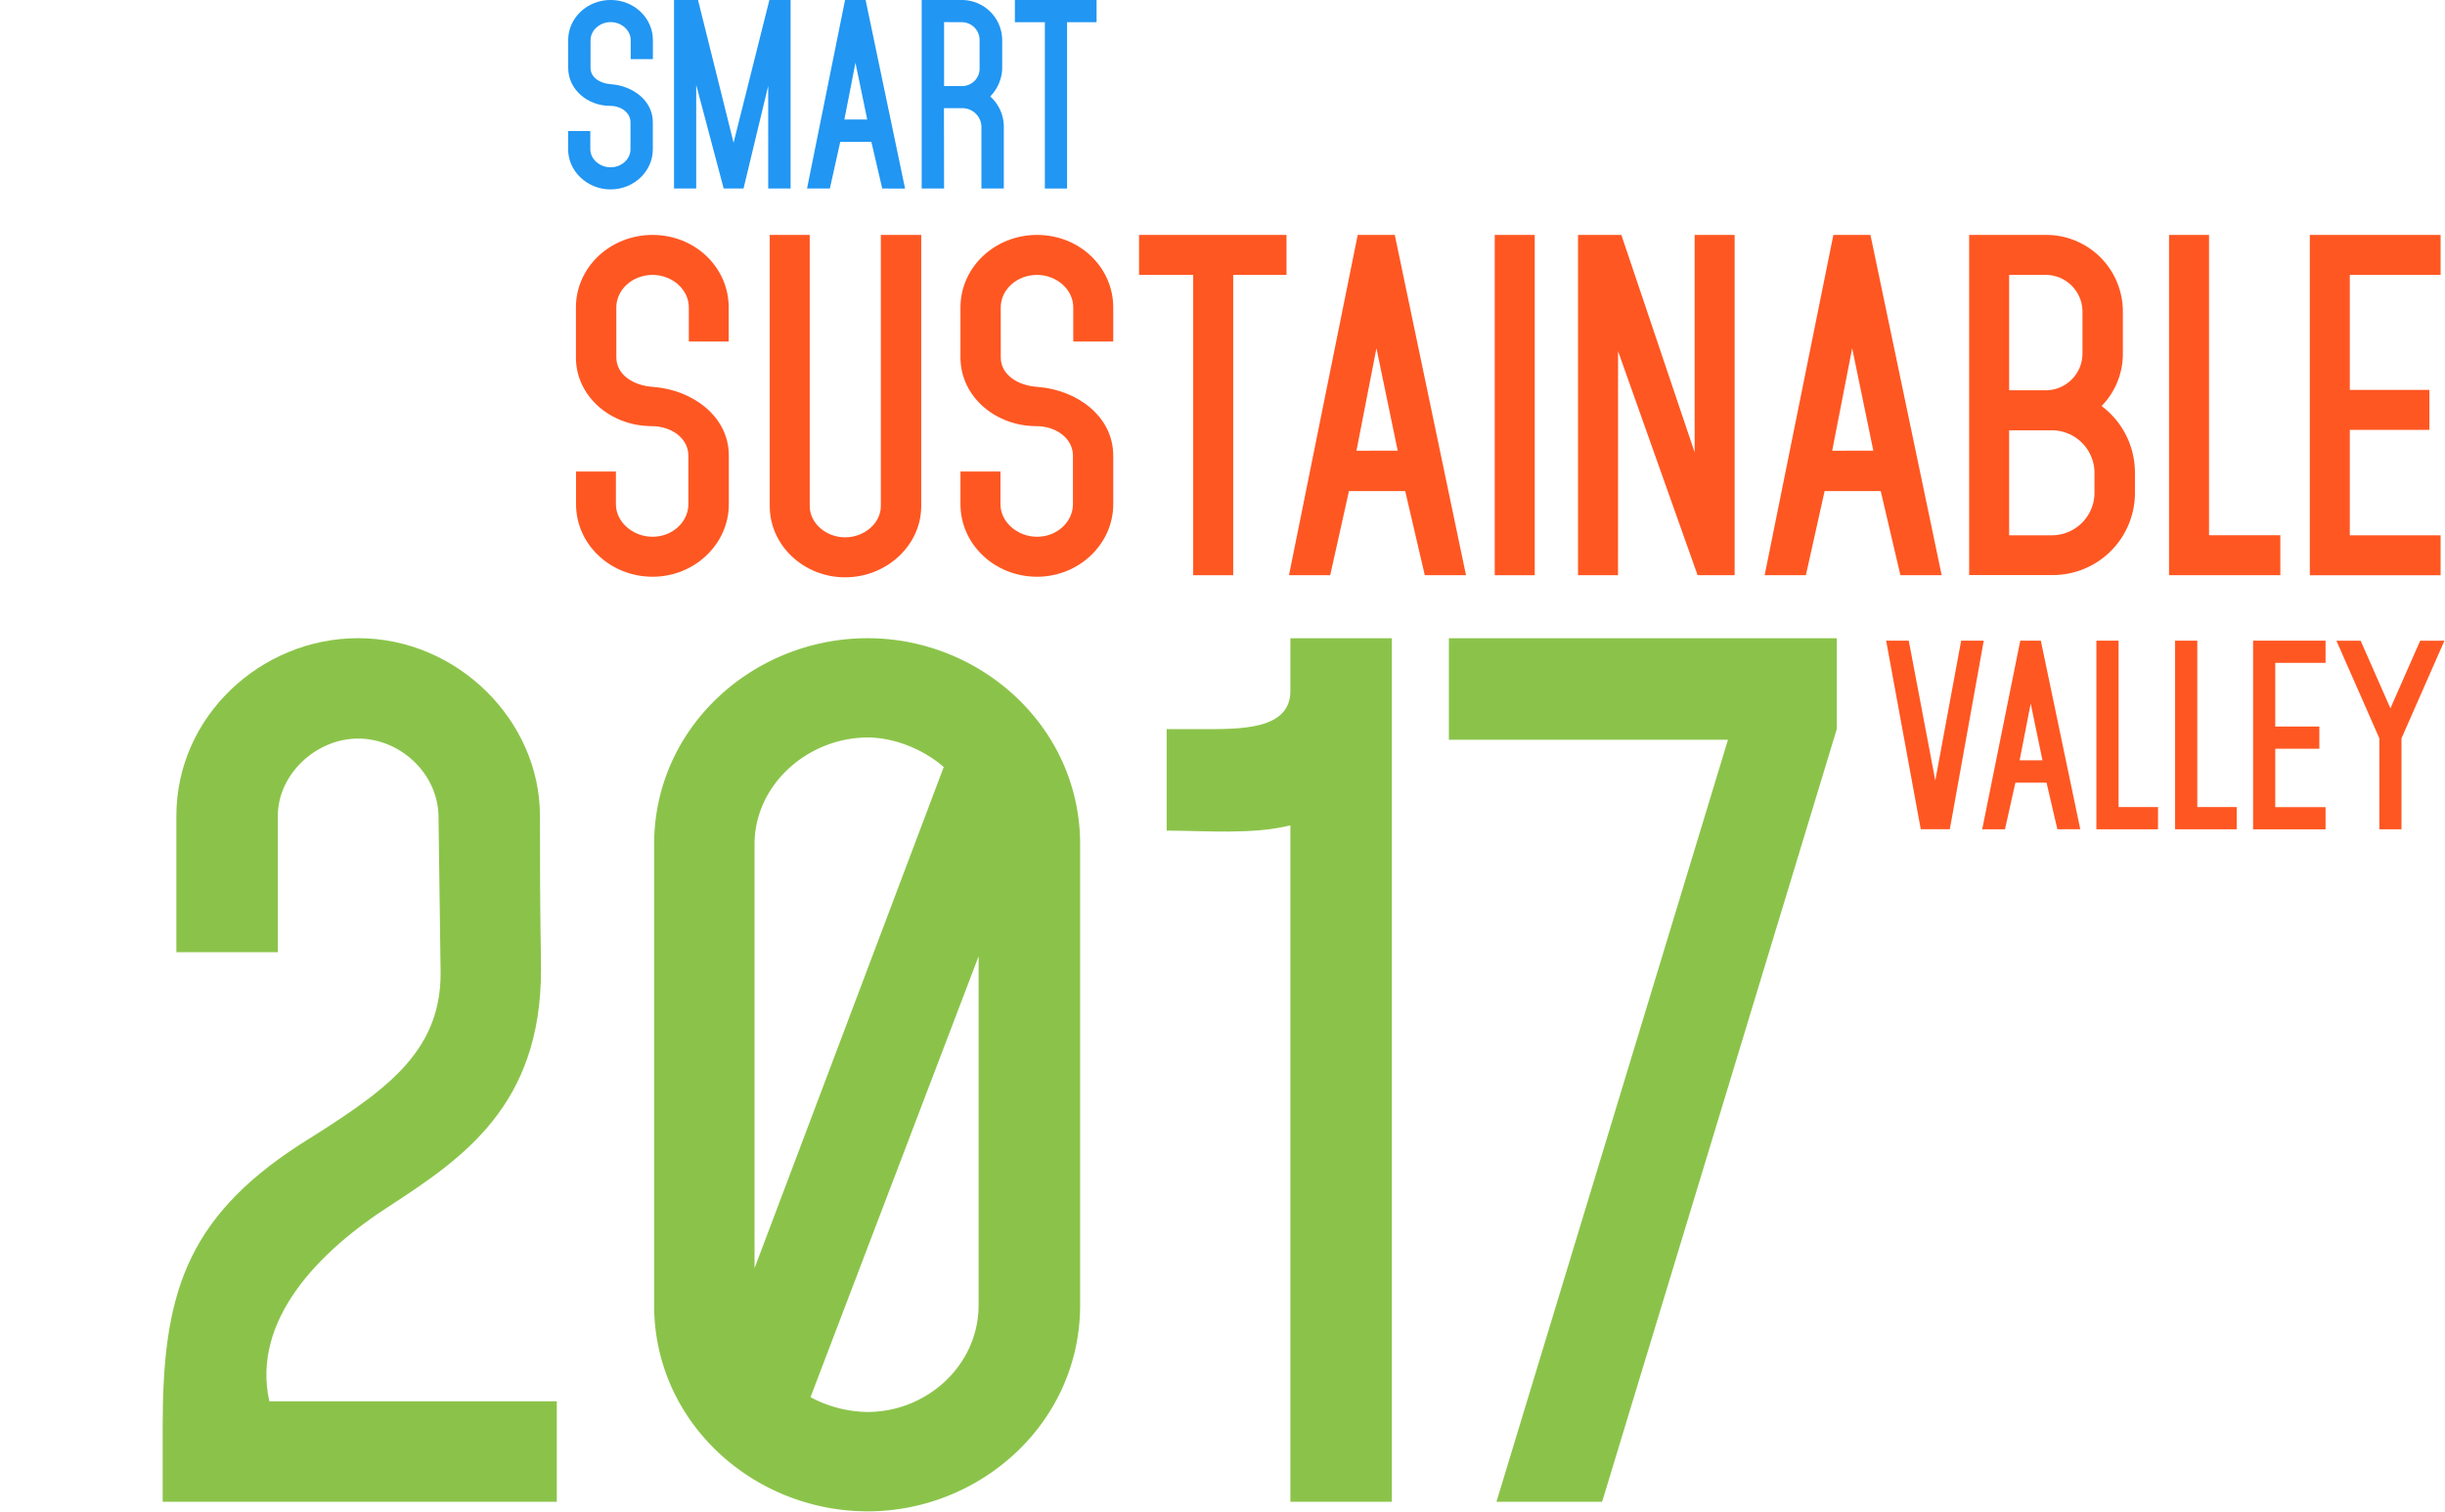 <svg id="Layer_1" data-name="Layer 1" xmlns="http://www.w3.org/2000/svg" viewBox="0 0 770.92 476.75"><defs><style>.cls-1{fill:#ff5722;}.cls-2{fill:#2196f3;}.cls-3{fill:#8bc34a;}</style></defs><title>VÆRSGOHERNAMINGCONVENTION</title><path class="cls-1" d="M194.34,112.68c0,5.52,5.38,8.93,11.69,9.32,12.08.92,23.77,9.06,23.77,21.67V159c0,12.61-10.9,22.85-24,22.85-13.4,0-24.17-10.24-24.17-22.85V148.67H194.2V159c0,5.52,5.25,10.24,11.56,10.24s11.29-4.73,11.29-10.24V143.68c0-5.52-5.38-9.32-11.56-9.32-12.74,0-23.9-9.19-23.9-21.67V96.92c0-12.61,10.77-22.85,24.17-22.85s24,10.24,24,22.85v10.77H217.19V96.92c0-5.65-5.25-10.24-11.43-10.24-6.44,0-11.43,4.73-11.43,10.24Z"/><path class="cls-1" d="M277.73,159.57V74.07h12.74v85.5c0,12.35-10.9,22.46-24,22.46s-23.77-10.11-23.77-22.46V74.07h12.61v85.5c0,5.38,5.12,9.85,11.16,9.85S277.73,165,277.73,159.57Z"/><path class="cls-1" d="M315.55,112.68c0,5.52,5.38,8.93,11.69,9.32,12.08.92,23.77,9.06,23.77,21.67V159c0,12.61-10.9,22.85-24,22.85-13.4,0-24.17-10.24-24.17-22.85V148.67h12.61V159c0,5.52,5.25,10.24,11.56,10.24s11.29-4.73,11.29-10.24V143.68c0-5.52-5.38-9.32-11.56-9.32-12.74,0-23.9-9.19-23.9-21.67V96.92c0-12.61,10.77-22.85,24.17-22.85s24,10.24,24,22.85v10.77H338.4V96.92c0-5.65-5.25-10.24-11.43-10.24-6.44,0-11.43,4.73-11.43,10.24Z"/><path class="cls-1" d="M388.83,181.37H376.22V86.68H359.15V74.07h46.49V86.68H388.83Z"/><path class="cls-1" d="M449.24,181.37l-6.17-26.53H425.33l-5.91,26.53h-13l21.67-107.3h11.69l22.46,107.3ZM440.7,142.1,434,109.8c-2.1,10.51-3.94,20.49-6.3,32.31Z"/><path class="cls-1" d="M483.91,181.37H471.3V74.07h12.61Z"/><path class="cls-1" d="M510.17,181.37H497.56V74.07h13.66l23.11,68.56V74.07h12.61v107.3H535.26l-25.08-70.66Z"/><path class="cls-1" d="M599.21,181.37,593,154.84H575.31l-5.91,26.53h-13l21.67-107.3h11.69l22.46,107.3Zm-8.54-39.27L584,109.8c-2.1,10.51-3.94,20.49-6.3,32.31Z"/><path class="cls-1" d="M620.88,74.07h24.3a24.16,24.16,0,0,1,24.17,24v13.53a23.57,23.57,0,0,1-6.7,16.42,26.25,26.25,0,0,1,10.51,21v6.3a25.92,25.92,0,0,1-26.13,26H620.88Zm12.61,12.61v36.38h11.69a11.61,11.61,0,0,0,11.43-11.43V98.11a11.61,11.61,0,0,0-11.43-11.43Zm0,49v33.1H647a13.45,13.45,0,0,0,13.4-13.4v-6.3a13.45,13.45,0,0,0-13.4-13.4Z"/><path class="cls-1" d="M719,181.37H683.91V74.07h12.61v94.69H719Z"/><path class="cls-1" d="M769.54,74.07V86.68H740.91v36.25H766v12.61H740.91v33.23h28.63v12.61H728.3V74.07Z"/><path class="cls-1" d="M601.84,202l8.37,44.1,8.15-44.1h7.13l-10.7,59.45h-9.17L594.71,202Z"/><path class="cls-1" d="M648.7,261.47l-3.42-14.7h-9.82l-3.28,14.7H625L637,202h6.48l12.44,59.45ZM644,239.72l-3.71-17.9c-1.17,5.82-2.18,11.35-3.49,17.9Z"/><path class="cls-1" d="M680.43,261.47H661V202h7v52.47h12.44Z"/><path class="cls-1" d="M705.25,261.47H685.82V202h7v52.47h12.44Z"/><path class="cls-1" d="M733.26,202v7H717.4v20.08h13.9v7H717.4v18.41h15.86v7H710.41V202Z"/><path class="cls-1" d="M750.22,261.47V232.8c-4.15-9.53-9.39-21.32-13.54-30.78h7.64l9.39,21.32c3.06-7.06,6.48-14.63,9.39-21.32h7.64L757.2,232.8v28.67Z"/><path class="cls-2" d="M186.19,21.38c0,3.06,3,4.95,6.48,5.17,6.69.51,13.17,5,13.17,12v8.51c0,7-6,12.66-13.32,12.66s-13.39-5.68-13.39-12.66V41.32h7v5.75c0,3.06,2.91,5.68,6.4,5.68s6.26-2.62,6.26-5.68V38.55c0-3.06-3-5.17-6.4-5.17-7.06,0-13.24-5.09-13.24-12V12.65c0-7,6-12.66,13.39-12.66s13.32,5.68,13.32,12.66v6h-7v-6c0-3.13-2.91-5.68-6.33-5.68s-6.33,2.62-6.33,5.68Z"/><path class="cls-2" d="M234.44,59.44h-6.26l-8.66-32.67V59.44h-7V0h7.57l11.21,45L242.59,0h6.69V59.44h-7.06V27.06Z"/><path class="cls-2" d="M278.17,59.44l-3.42-14.7h-9.82l-3.27,14.7h-7.2L266.45,0h6.48l12.44,59.45Zm-4.73-21.76-3.71-17.9c-1.16,5.82-2.18,11.35-3.49,17.9Z"/><path class="cls-2" d="M297.67,59.44h-7.06V0h12.66A12.73,12.73,0,0,1,316,12.65v8.88a13.15,13.15,0,0,1-3.78,8.88A12.86,12.86,0,0,1,316.51,40V59.44h-7.06V40a6,6,0,0,0-5.82-5.89h-6Zm0-52.47V27.13h5.89a5.5,5.5,0,0,0,5.31-5.6V12.65A5.62,5.62,0,0,0,303.27,7Z"/><path class="cls-2" d="M336.45,59.44h-7V7H320V0h25.76V7h-9.31Z"/><path class="cls-3" d="M87.61,300.22h-32v-43c0-31.33,26.66-56,57.32-56,31.33,0,57.32,26,57.32,56,0,38.32.33,39.32.33,48.65,0,42.66-24.66,59.32-47.66,74.32-22.33,14.33-43.66,36-38,61.65h90.64v31.66H51.29V449.85c0-40.66,6.67-65.32,43.32-89,26-16.33,44.32-28.33,44.32-54l-.67-49.65c-.33-13.66-12.33-24.33-25.33-24.33-13.33,0-25.33,11.33-25.33,24.33Z"/><path class="cls-3" d="M206.25,411.53V266.23c0-37,31.33-65,67.32-65,35.66,0,67,28,67,65v145.3c0,37-31.33,65-67,65C237.57,476.51,206.25,448.52,206.25,411.53Zm31.66-145.3V399.86l59.65-158c-6-5.33-15.33-9.33-24-9.33C254.9,232.57,237.91,247.23,237.91,266.23Zm70.65,145.3v-110l-53,139a39.11,39.11,0,0,0,18,4.67C292.23,445.18,308.55,430.52,308.55,411.53Z"/><path class="cls-3" d="M406.86,473.51V260.23c-12,3-26.66,1.67-39,1.67v-32h11c12,0,28,.33,28-12V201.24h32V473.51Z"/><path class="cls-3" d="M505.16,473.51H471.84l73-240.27h-88v-32h122.3V229.9Z"/></svg>